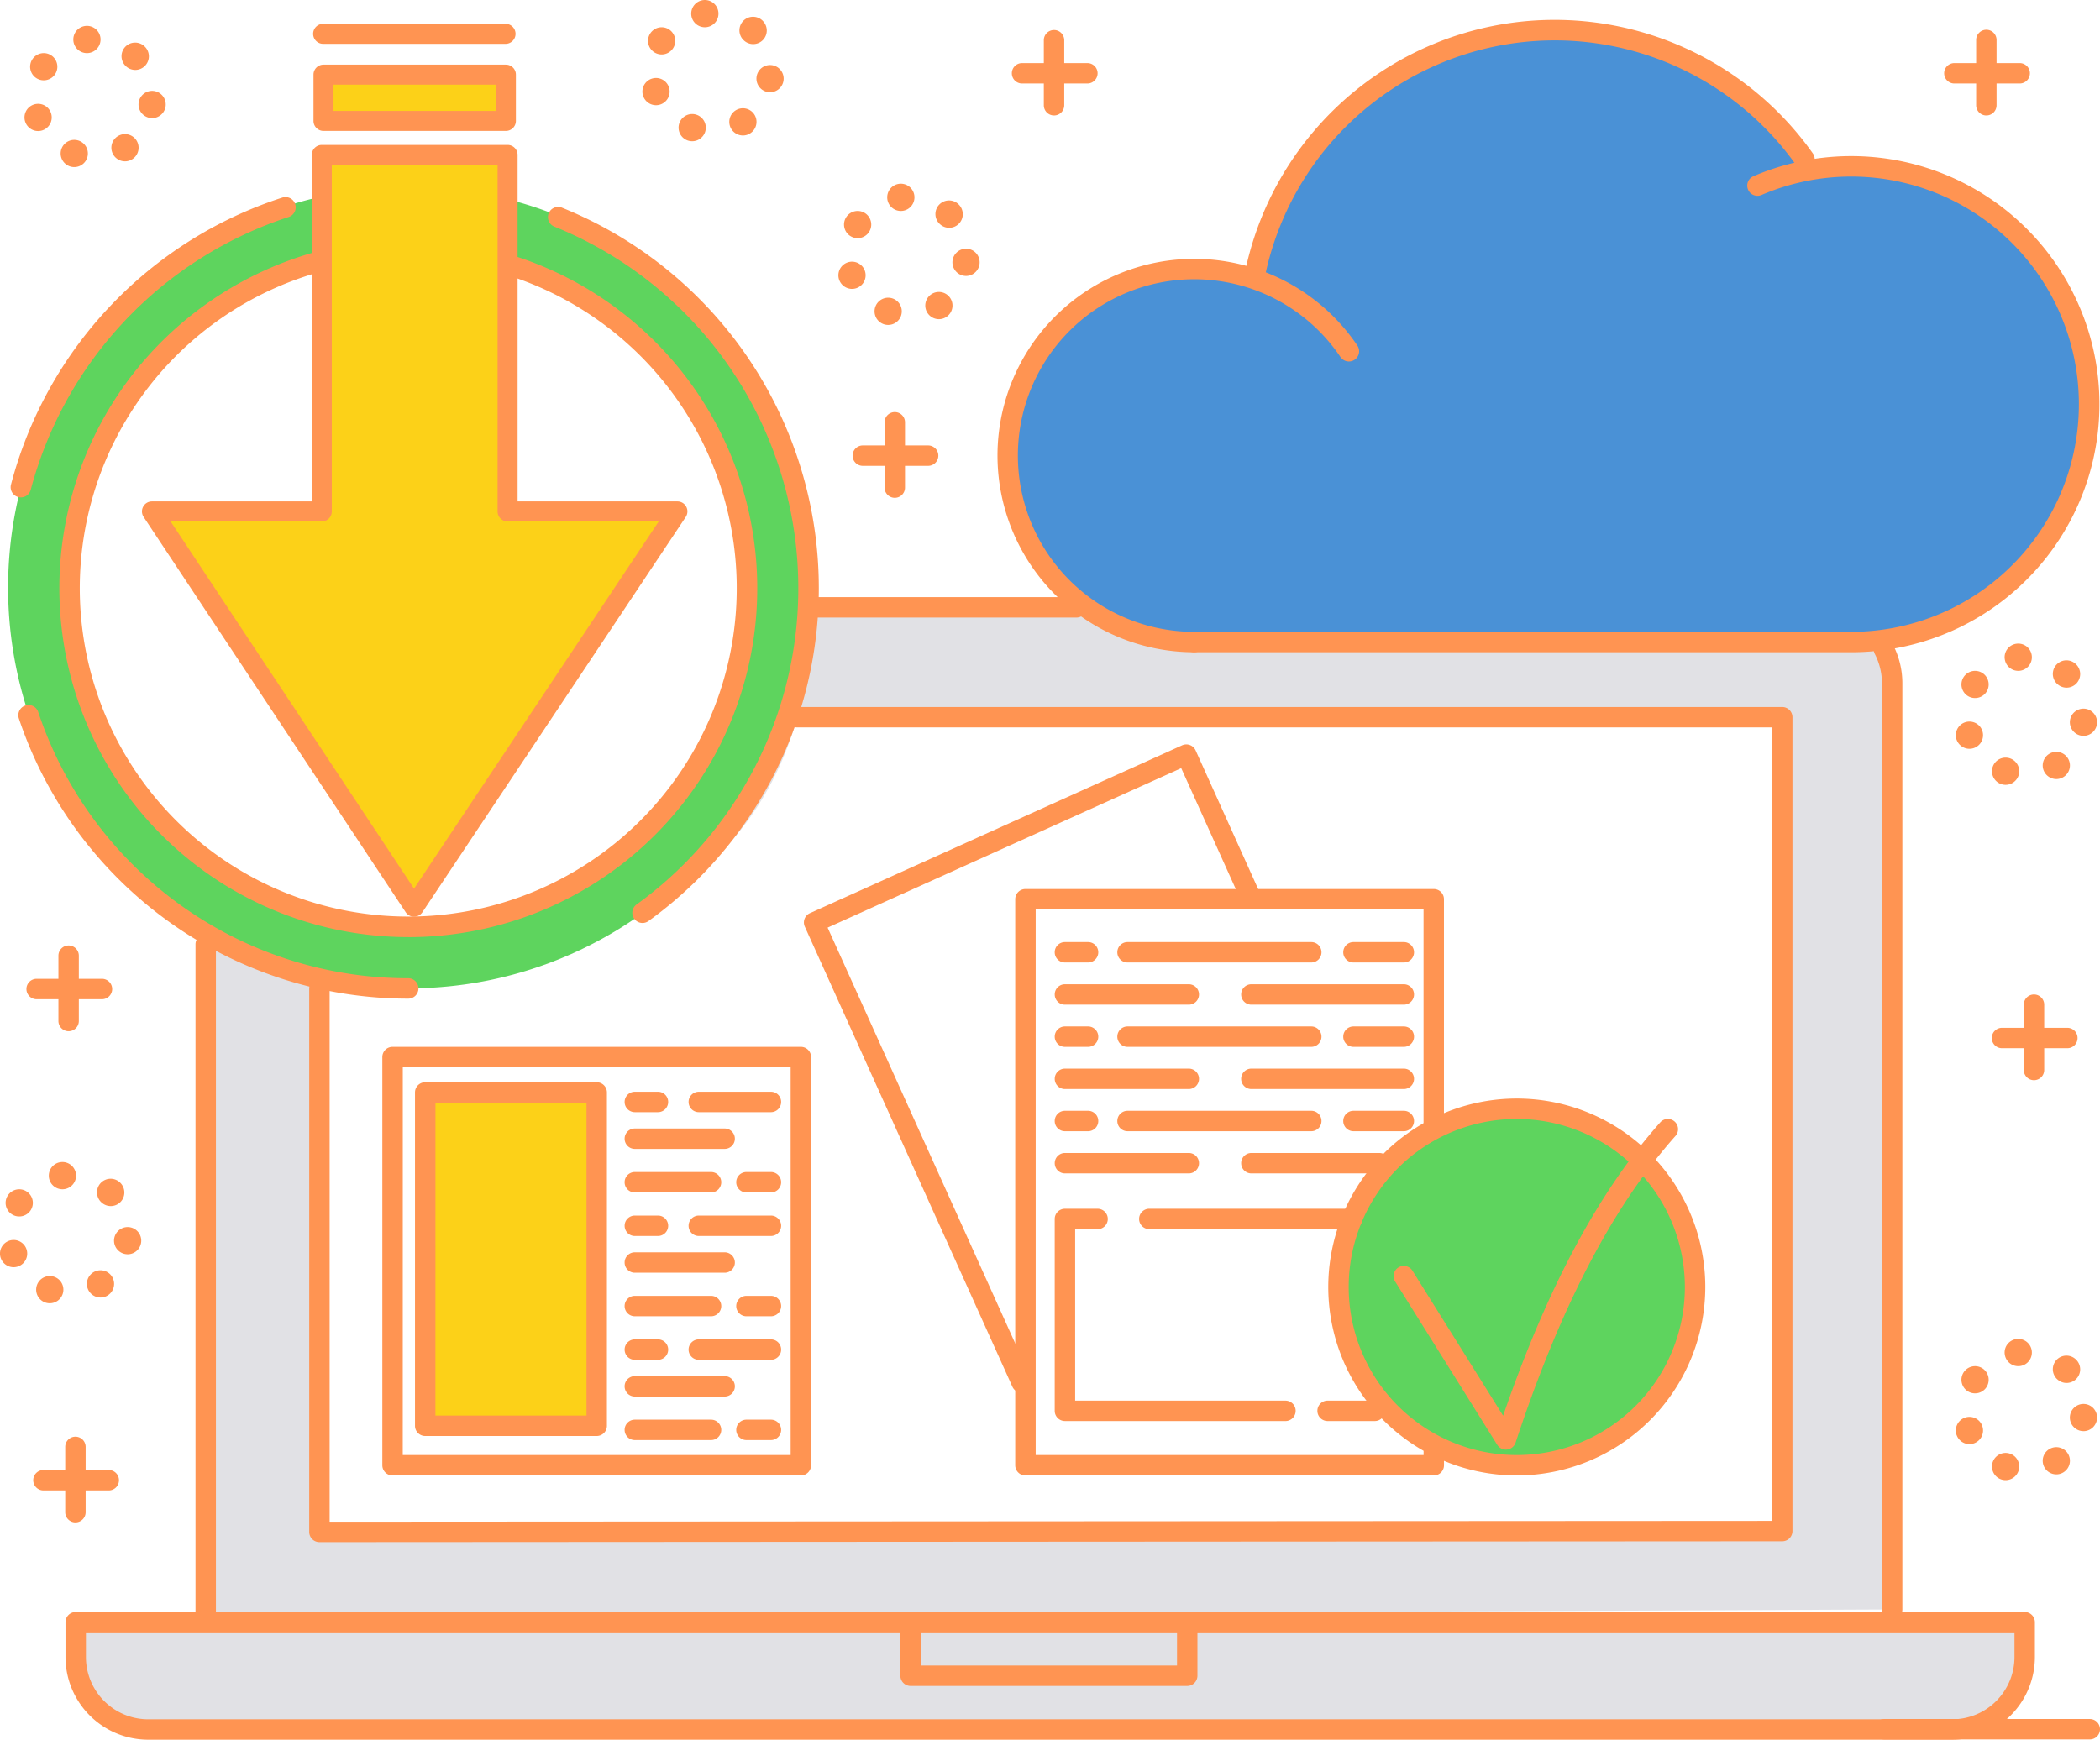 <svg xmlns="http://www.w3.org/2000/svg" width="297.539" height="246.56" viewBox="0 0 297.539 246.56">
  <g id="Grupo_15737" data-name="Grupo 15737" transform="translate(-4752.282 -547.644)">
    <g id="Color" transform="translate(4753.424 551.921)">
      <g id="Grupo_15630" data-name="Grupo 15630" transform="translate(59.106 150.547)">
        <rect id="Rectángulo_2918" data-name="Rectángulo 2918" width="24.298" height="47.246" fill="#fcd118"/>
      </g>
      <g id="Grupo_15631" data-name="Grupo 15631" transform="translate(188.503 152.862)">
        <circle id="Elipse_1291" data-name="Elipse 1291" cx="25.262" cy="25.262" r="25.262" fill="#5ed45e"/>
      </g>
      <g id="Grupo_15632" data-name="Grupo 15632" transform="translate(9.587 225.63)">
        <path id="Trazado_26741" data-name="Trazado 26741" d="M5073.782,1755.054h-255.6a10.27,10.27,0,0,1-10.27-10.27v-4.937h276.137v4.937A10.27,10.27,0,0,1,5073.782,1755.054Z" transform="translate(-4807.915 -1739.847)" fill="#e1e1e5"/>
      </g>
      <g id="Grupo_15633" data-name="Grupo 15633" transform="translate(28.006 81.799)">
        <path id="Trazado_26742" data-name="Trazado 26742" d="M5141.2,999.932,5026.806,994h-37.172c-3.489,20.981-13.464,35.838-26.653,44.548q18.8-9.617,24.28-28.977H5126.8v115.345l-207.262.121v-77.028q3.553-.132,6.928-.395a70.617,70.617,0,0,1-23.037-5.86V1137.1l238.942-1.074V1004.8A10.513,10.513,0,0,0,5141.2,999.932Z" transform="translate(-4903.431 -994)" fill="#e1e1e5"/>
      </g>
      <g id="Grupo_15634" data-name="Grupo 15634" transform="translate(0 22.211)">
        <path id="Trazado_26743" data-name="Trazado 26743" d="M4815,685a56.792,56.792,0,1,0,56.792,56.792A56.792,56.792,0,0,0,4815,685Zm-.091,104.872a48,48,0,0,1-13.379-94.086l28.4.509a48,48,0,0,1-15.025,93.576Z" transform="translate(-4758.203 -685)" fill="#5ed45e"/>
      </g>
      <g id="Grupo_15635" data-name="Grupo 15635" transform="translate(20.387 17.68)">
        <path id="Trazado_26744" data-name="Trazado 26744" d="M4863.922,712.024l37.129,56.021,37.323-56.021H4914.31V661.5h-26.323v50.525Z" transform="translate(-4863.922 -661.5)" fill="#fcd118"/>
      </g>
      <g id="Grupo_15636" data-name="Grupo 15636" transform="translate(44.693 6.302)">
        <rect id="Rectángulo_2919" data-name="Rectángulo 2919" width="25.841" height="6.557" fill="#fcd118"/>
      </g>
      <g id="Grupo_15638" data-name="Grupo 15638" transform="translate(141.631 0)">
        <g id="Grupo_15637" data-name="Grupo 15637">
          <path id="Trazado_26745" data-name="Trazado 26745" d="M5540.991,615.329a26.432,26.432,0,1,0-21.917,41.209h93.1a33.707,33.707,0,1,0-13.3-64.688l6.662-3.734a43.369,43.369,0,0,0-77.7,15.56Z" transform="translate(-5492.643 -569.821)" fill="#4a91d6"/>
        </g>
      </g>
    </g>
    <g id="FILE" transform="translate(4752.282 547.644)">
      <g id="Grupo_15639" data-name="Grupo 15639" transform="translate(118.791 26.034)">
        <path id="Trazado_26746" data-name="Trazado 26746" d="M5374.7,702.554a1.928,1.928,0,0,1-1.188-2.455h0a1.926,1.926,0,0,1,2.455-1.188h0a1.93,1.93,0,0,1,1.188,2.455h0a1.932,1.932,0,0,1-1.822,1.294h0A1.961,1.961,0,0,1,5374.7,702.554Zm6.19-1.61a1.927,1.927,0,0,1,.6-2.659h0a1.93,1.93,0,0,1,2.661.6h0a1.93,1.93,0,0,1-.6,2.659h0a1.906,1.906,0,0,1-1.026.3h0A1.929,1.929,0,0,1,5380.893,700.944Zm-12.5-4.68a1.93,1.93,0,0,1,1.182-2.459h0a1.927,1.927,0,0,1,2.457,1.18h0a1.928,1.928,0,0,1-1.18,2.459h0a1.94,1.94,0,0,1-.638.11h0A1.933,1.933,0,0,1,5368.393,696.264Zm17.761-.561a1.929,1.929,0,0,1-1.7-2.131h0a1.929,1.929,0,0,1,2.131-1.7h0a1.927,1.927,0,0,1,1.7,2.129h0a1.93,1.93,0,0,1-1.915,1.716h0A1.649,1.649,0,0,1,5386.153,695.7Zm-16.167-5.635a1.928,1.928,0,0,1-.611-2.657h0a1.931,1.931,0,0,1,2.659-.611h0a1.931,1.931,0,0,1,.609,2.659h0a1.926,1.926,0,0,1-1.635.9h0A1.905,1.905,0,0,1,5369.986,690.068Zm12.627-1.743a.032.032,0,0,0-.007-.01h0l-.006,0h0a1.932,1.932,0,0,1-.008-2.729h0a1.932,1.932,0,0,1,2.729-.008h0a.044.044,0,0,0,.013.014h0a.015.015,0,0,0,.008.008h0a1.931,1.931,0,0,1,0,2.729h0a1.928,1.928,0,0,1-1.364.563h0A1.929,1.929,0,0,1,5382.613,688.324Zm-7.4-3.533a1.927,1.927,0,0,1,1.7-2.135h0a1.928,1.928,0,0,1,2.135,1.7h0a1.93,1.93,0,0,1-1.7,2.137h0a2.169,2.169,0,0,1-.221.012h0A1.93,1.93,0,0,1,5375.21,684.791Z" transform="translate(-5368.284 -682.644)" fill="#ff9452"/>
      </g>
      <g id="Grupo_15640" data-name="Grupo 15640" transform="translate(3.471 3.664)">
        <path id="Trazado_26747" data-name="Trazado 26747" d="M4776.7,586.554a1.928,1.928,0,0,1-1.188-2.455h0a1.926,1.926,0,0,1,2.455-1.188h0a1.93,1.93,0,0,1,1.188,2.455h0a1.93,1.93,0,0,1-1.822,1.294h0A1.9,1.9,0,0,1,4776.7,586.554Zm6.19-1.61a1.927,1.927,0,0,1,.6-2.659h0a1.93,1.93,0,0,1,2.661.6h0a1.93,1.93,0,0,1-.6,2.659h0a1.908,1.908,0,0,1-1.026.3h0A1.931,1.931,0,0,1,4782.892,584.944Zm-12.5-4.682v0h0a1.928,1.928,0,0,1,1.182-2.459h0a1.927,1.927,0,0,1,2.457,1.18h0a1.929,1.929,0,0,1-1.18,2.459h0a1.955,1.955,0,0,1-.639.11h0A1.932,1.932,0,0,1,4770.392,580.262Zm17.761-.559a1.928,1.928,0,0,1-1.7-2.131h0a1.929,1.929,0,0,1,2.131-1.7h0a1.928,1.928,0,0,1,1.7,2.129h0a1.93,1.93,0,0,1-1.915,1.716h0A1.649,1.649,0,0,1,4788.152,579.7Zm-16.167-5.635a1.926,1.926,0,0,1-.609-2.657h0a1.928,1.928,0,0,1,2.657-.611h0a1.929,1.929,0,0,1,.609,2.659h0a1.925,1.925,0,0,1-1.635.9h0A1.923,1.923,0,0,1,4771.985,574.068Zm12.627-1.743a.18.18,0,0,0-.021-.023h0a1.931,1.931,0,0,1,0-2.719h0a1.933,1.933,0,0,1,2.729-.008h0a.123.123,0,0,0,.013.015h0l.008.006h0a1.931,1.931,0,0,1,0,2.729h0a1.931,1.931,0,0,1-1.365.565h0A1.93,1.93,0,0,1,4784.612,572.324Zm-7.4-3.533a1.929,1.929,0,0,1,1.7-2.135h0a1.928,1.928,0,0,1,2.135,1.7h0a1.93,1.93,0,0,1-1.7,2.137h0a2.188,2.188,0,0,1-.224.012h0A1.929,1.929,0,0,1,4777.209,568.791Z" transform="translate(-4770.282 -566.644)" fill="#ff9452"/>
      </g>
      <g id="Grupo_15641" data-name="Grupo 15641" transform="translate(277.114 91.214)">
        <path id="Trazado_26748" data-name="Trazado 26748" d="M6195.7,1040.554h0a1.928,1.928,0,0,1-1.187-2.455h0a1.926,1.926,0,0,1,2.455-1.188h0a1.929,1.929,0,0,1,1.188,2.455h0a1.929,1.929,0,0,1-1.822,1.294h0A1.957,1.957,0,0,1,6195.7,1040.554Zm6.19-1.61a1.93,1.93,0,0,1,.6-2.661h0a1.931,1.931,0,0,1,2.661.6h0a1.929,1.929,0,0,1-.6,2.659h0a1.888,1.888,0,0,1-1.025.3h0A1.929,1.929,0,0,1,6201.893,1038.944Zm-12.5-4.68a1.93,1.93,0,0,1,1.182-2.459h0a1.927,1.927,0,0,1,2.457,1.18h0a1.928,1.928,0,0,1-1.18,2.459h0a1.941,1.941,0,0,1-.639.11h0A1.933,1.933,0,0,1,6189.393,1034.264Zm17.761-.561a1.929,1.929,0,0,1-1.7-2.129h0a1.931,1.931,0,0,1,2.131-1.7h0a1.928,1.928,0,0,1,1.7,2.129h0a1.929,1.929,0,0,1-1.915,1.716h0A1.642,1.642,0,0,1,6207.153,1033.7Zm-16.168-5.635a1.928,1.928,0,0,1-.611-2.657h0a1.932,1.932,0,0,1,2.66-.611h0a1.929,1.929,0,0,1,.608,2.659h0a1.924,1.924,0,0,1-1.635.9h0A1.91,1.91,0,0,1,6190.985,1028.068Zm12.627-1.743h0a.17.17,0,0,0-.016-.014h0a1.931,1.931,0,0,1-.008-2.729h0a1.93,1.93,0,0,1,2.727-.008h0a.238.238,0,0,0,.023.021h0a1.932,1.932,0,0,1,0,2.729h0a1.929,1.929,0,0,1-1.365.563h0A1.925,1.925,0,0,1,6203.612,1026.324Zm2.706-2.75Zm-10.108-.783a1.927,1.927,0,0,1,1.7-2.135h0a1.928,1.928,0,0,1,2.135,1.7h0a1.929,1.929,0,0,1-1.7,2.137h0a2.159,2.159,0,0,1-.223.012h0A1.928,1.928,0,0,1,6196.21,1022.791Z" transform="translate(-6189.284 -1020.644)" fill="#ff9452"/>
      </g>
      <g id="Grupo_15642" data-name="Grupo 15642" transform="translate(277.114 189.756)">
        <path id="Trazado_26749" data-name="Trazado 26749" d="M6195.7,1551.554h0a1.929,1.929,0,0,1-1.187-2.455h0a1.927,1.927,0,0,1,2.455-1.188h0a1.93,1.93,0,0,1,1.188,2.455h0a1.929,1.929,0,0,1-1.822,1.294h0A1.96,1.96,0,0,1,6195.7,1551.554Zm6.19-1.61a1.93,1.93,0,0,1,.6-2.661h0a1.931,1.931,0,0,1,2.661.6h0a1.929,1.929,0,0,1-.6,2.659h0a1.9,1.9,0,0,1-1.025.3h0A1.928,1.928,0,0,1,6201.893,1549.944Zm-12.5-4.68a1.931,1.931,0,0,1,1.182-2.459h0a1.927,1.927,0,0,1,2.457,1.18h0a1.928,1.928,0,0,1-1.18,2.459h0a1.944,1.944,0,0,1-.639.11h0A1.933,1.933,0,0,1,6189.393,1545.264Zm17.761-.561a1.929,1.929,0,0,1-1.7-2.129h0a1.931,1.931,0,0,1,2.131-1.7h0a1.928,1.928,0,0,1,1.7,2.129h0a1.929,1.929,0,0,1-1.915,1.716h0A2.1,2.1,0,0,1,6207.153,1544.7Zm-16.168-5.635a1.928,1.928,0,0,1-.611-2.657h0a1.932,1.932,0,0,1,2.66-.611h0a1.929,1.929,0,0,1,.608,2.659h0a1.924,1.924,0,0,1-1.635.9h0A1.909,1.909,0,0,1,6190.985,1539.068Zm12.627-1.743h0a.191.191,0,0,0-.016-.014h0a1.931,1.931,0,0,1-.008-2.729h0a1.93,1.93,0,0,1,2.727-.008h0a.217.217,0,0,0,.023.021h0a1.932,1.932,0,0,1,0,2.729h0a1.93,1.93,0,0,1-1.365.563h0A1.926,1.926,0,0,1,6203.612,1537.324Zm2.706-2.75Zm-10.108-.783a1.927,1.927,0,0,1,1.7-2.135h0a1.928,1.928,0,0,1,2.135,1.7h0a1.929,1.929,0,0,1-1.7,2.137h0a2.159,2.159,0,0,1-.223.012h0A1.928,1.928,0,0,1,6196.21,1533.791Z" transform="translate(-6189.284 -1531.644)" fill="#ff9452"/>
      </g>
      <g id="Grupo_15643" data-name="Grupo 15643" transform="translate(0 164.687)">
        <path id="Trazado_26750" data-name="Trazado 26750" d="M4758.7,1421.554a1.928,1.928,0,0,1-1.187-2.455h0a1.926,1.926,0,0,1,2.455-1.188h0a1.929,1.929,0,0,1,1.188,2.455h0a1.928,1.928,0,0,1-1.822,1.294h0A1.908,1.908,0,0,1,4758.7,1421.554Zm6.19-1.61a1.927,1.927,0,0,1,.6-2.659h0a1.93,1.93,0,0,1,2.662.6h0a1.93,1.93,0,0,1-.6,2.659h0a1.9,1.9,0,0,1-1.026.3h0A1.928,1.928,0,0,1,4764.892,1419.944Zm-12.5-4.682v0h0a1.927,1.927,0,0,1,1.182-2.459h0a1.927,1.927,0,0,1,2.457,1.18h0a1.929,1.929,0,0,1-1.181,2.459h0a1.948,1.948,0,0,1-.638.11h0A1.931,1.931,0,0,1,4752.392,1415.262Zm17.761-.559a1.928,1.928,0,0,1-1.7-2.129h0a1.929,1.929,0,0,1,2.131-1.7h0a1.928,1.928,0,0,1,1.7,2.129h0a1.929,1.929,0,0,1-1.915,1.716h0A1.647,1.647,0,0,1,4770.152,1414.7Zm-16.168-5.635a1.928,1.928,0,0,1-.611-2.657h0a1.931,1.931,0,0,1,2.659-.611h0a1.929,1.929,0,0,1,.61,2.659h0a1.927,1.927,0,0,1-1.635.9h0A1.925,1.925,0,0,1,4753.984,1409.068Zm12.627-1.743-.023-.023h0a1.933,1.933,0,0,1,0-2.719h0a1.932,1.932,0,0,1,2.729-.008h0a.278.278,0,0,0,.027.029h0a1.93,1.93,0,0,1-.006,2.721h0a1.929,1.929,0,0,1-1.365.563h0A1.928,1.928,0,0,1,4766.612,1407.324Zm-7.4-3.533a1.926,1.926,0,0,1,1.7-2.135h0a1.928,1.928,0,0,1,2.135,1.7h0a1.929,1.929,0,0,1-1.7,2.137h0a2.144,2.144,0,0,1-.222.012h0A1.929,1.929,0,0,1,4759.208,1403.791Z" transform="translate(-4752.282 -1401.644)" fill="#ff9452"/>
      </g>
      <g id="Grupo_15644" data-name="Grupo 15644" transform="translate(91.022 0)">
        <path id="Trazado_26751" data-name="Trazado 26751" d="M5230.7,567.554a1.929,1.929,0,0,1-1.187-2.455h0a1.927,1.927,0,0,1,2.455-1.188h0a1.929,1.929,0,0,1,1.188,2.455h0a1.928,1.928,0,0,1-1.822,1.294h0A1.959,1.959,0,0,1,5230.7,567.554Zm6.19-1.61a1.928,1.928,0,0,1,.6-2.659h0a1.93,1.93,0,0,1,2.661.6h0a1.928,1.928,0,0,1-.6,2.659h0a1.9,1.9,0,0,1-1.025.3h0A1.929,1.929,0,0,1,5236.893,565.944Zm-12.5-4.68h0a1.929,1.929,0,0,1,1.183-2.459h0a1.927,1.927,0,0,1,2.457,1.18h0a1.929,1.929,0,0,1-1.181,2.459h0a1.948,1.948,0,0,1-.639.11h0A1.933,1.933,0,0,1,5224.393,561.264Zm17.761-.561a1.928,1.928,0,0,1-1.7-2.131h0a1.928,1.928,0,0,1,2.131-1.7h0a1.927,1.927,0,0,1,1.7,2.129h0a1.928,1.928,0,0,1-1.915,1.716h0A1.642,1.642,0,0,1,5242.153,560.7Zm-16.168-5.635a1.927,1.927,0,0,1-.609-2.657h0a1.929,1.929,0,0,1,2.658-.611h0a1.929,1.929,0,0,1,.609,2.659h0a1.926,1.926,0,0,1-1.636.9h0A1.929,1.929,0,0,1,5225.985,555.068Zm12.628-1.743a.034.034,0,0,0-.008-.01h0l-.006,0h0a1.932,1.932,0,0,1-.008-2.729h0a1.932,1.932,0,0,1,2.729-.008h0a.045.045,0,0,0,.014.013h0a.015.015,0,0,0,.008.008h0l0,.006h0a1.931,1.931,0,0,1,0,2.723h0a1.93,1.93,0,0,1-1.365.565h0A1.929,1.929,0,0,1,5238.613,553.324Zm-7.4-3.533a1.926,1.926,0,0,1,1.7-2.135h0a1.925,1.925,0,0,1,2.134,1.7h0a1.928,1.928,0,0,1-1.694,2.137h0a2.152,2.152,0,0,1-.222.012h0A1.93,1.93,0,0,1,5231.21,549.791Z" transform="translate(-5224.284 -547.644)" fill="#ff9452"/>
      </g>
      <g id="Grupo_15647" data-name="Grupo 15647" transform="translate(143.363 4.215)">
        <g id="Grupo_15645" data-name="Grupo 15645" transform="translate(4.532)">
          <path id="Trazado_26752" data-name="Trazado 26752" d="M5520.649,581.649a1.447,1.447,0,0,1-1.447-1.446v-9.256a1.447,1.447,0,0,1,2.893,0V580.2A1.446,1.446,0,0,1,5520.649,581.649Z" transform="translate(-5519.203 -569.5)" fill="#ff9452"/>
        </g>
        <g id="Grupo_15646" data-name="Grupo 15646" transform="translate(0 4.725)">
          <path id="Trazado_26753" data-name="Trazado 26753" d="M5506.406,596.893h-9.256a1.446,1.446,0,0,1,0-2.893h9.256a1.446,1.446,0,0,1,0,2.893Z" transform="translate(-5495.703 -594)" fill="#ff9452"/>
        </g>
      </g>
      <g id="Grupo_15650" data-name="Grupo 15650" transform="translate(4.709 203.613)">
        <g id="Grupo_15648" data-name="Grupo 15648" transform="translate(4.532)">
          <path id="Trazado_26754" data-name="Trazado 26754" d="M4801.649,1615.649a1.446,1.446,0,0,1-1.446-1.446v-9.256a1.446,1.446,0,0,1,2.893,0v9.256A1.446,1.446,0,0,1,4801.649,1615.649Z" transform="translate(-4800.203 -1603.5)" fill="#ff9452"/>
        </g>
        <g id="Grupo_15649" data-name="Grupo 15649" transform="translate(0 4.725)">
          <path id="Trazado_26755" data-name="Trazado 26755" d="M4787.405,1630.893h-9.256a1.446,1.446,0,1,1,0-2.893h9.256a1.446,1.446,0,1,1,0,2.893Z" transform="translate(-4776.703 -1628)" fill="#ff9452"/>
        </g>
      </g>
      <g id="Grupo_15653" data-name="Grupo 15653" transform="translate(3.745 133.997)">
        <g id="Grupo_15651" data-name="Grupo 15651" transform="translate(4.532)">
          <path id="Trazado_26756" data-name="Trazado 26756" d="M4796.649,1254.649a1.446,1.446,0,0,1-1.446-1.446v-9.256a1.446,1.446,0,1,1,2.893,0v9.256A1.446,1.446,0,0,1,4796.649,1254.649Z" transform="translate(-4795.203 -1242.5)" fill="#ff9452"/>
        </g>
        <g id="Grupo_15652" data-name="Grupo 15652" transform="translate(0 4.725)">
          <path id="Trazado_26757" data-name="Trazado 26757" d="M4782.405,1269.893h-9.256a1.446,1.446,0,1,1,0-2.893h9.256a1.446,1.446,0,1,1,0,2.893Z" transform="translate(-4771.703 -1267)" fill="#ff9452"/>
        </g>
      </g>
      <g id="Grupo_15656" data-name="Grupo 15656" transform="translate(282.209 140.94)">
        <g id="Grupo_15654" data-name="Grupo 15654" transform="translate(4.532)">
          <path id="Trazado_26758" data-name="Trazado 26758" d="M6240.649,1290.649a1.446,1.446,0,0,1-1.446-1.446v-9.256a1.446,1.446,0,1,1,2.893,0v9.256A1.446,1.446,0,0,1,6240.649,1290.649Z" transform="translate(-6239.203 -1278.5)" fill="#ff9452"/>
        </g>
        <g id="Grupo_15655" data-name="Grupo 15655" transform="translate(0 4.725)">
          <path id="Trazado_26759" data-name="Trazado 26759" d="M6226.406,1305.893h-9.257a1.446,1.446,0,0,1,0-2.893h9.257a1.446,1.446,0,1,1,0,2.893Z" transform="translate(-6215.703 -1303)" fill="#ff9452"/>
        </g>
      </g>
      <g id="Grupo_15659" data-name="Grupo 15659" transform="translate(275.459 4.215)">
        <g id="Grupo_15657" data-name="Grupo 15657" transform="translate(4.532)">
          <path id="Trazado_26760" data-name="Trazado 26760" d="M6205.649,581.649a1.446,1.446,0,0,1-1.446-1.446v-9.256a1.446,1.446,0,0,1,2.893,0V580.2A1.446,1.446,0,0,1,6205.649,581.649Z" transform="translate(-6204.203 -569.5)" fill="#ff9452"/>
        </g>
        <g id="Grupo_15658" data-name="Grupo 15658" transform="translate(0 4.725)">
          <path id="Trazado_26761" data-name="Trazado 26761" d="M6191.406,596.893h-9.257a1.446,1.446,0,0,1,0-2.893h9.257a1.446,1.446,0,0,1,0,2.893Z" transform="translate(-6180.703 -594)" fill="#ff9452"/>
        </g>
      </g>
      <g id="Grupo_15662" data-name="Grupo 15662" transform="translate(120.8 58.403)">
        <g id="Grupo_15660" data-name="Grupo 15660" transform="translate(4.532)">
          <path id="Trazado_26762" data-name="Trazado 26762" d="M5403.649,862.649a1.446,1.446,0,0,1-1.446-1.446v-9.256a1.446,1.446,0,1,1,2.893,0V861.2A1.446,1.446,0,0,1,5403.649,862.649Z" transform="translate(-5402.203 -850.5)" fill="#ff9452"/>
        </g>
        <g id="Grupo_15661" data-name="Grupo 15661" transform="translate(0 4.725)">
          <path id="Trazado_26763" data-name="Trazado 26763" d="M5389.405,877.893h-9.256a1.446,1.446,0,0,1,0-2.893h9.256a1.446,1.446,0,1,1,0,2.893Z" transform="translate(-5378.703 -875)" fill="#ff9452"/>
        </g>
      </g>
      <g id="Grupo_15669" data-name="Grupo 15669" transform="translate(9.282 84.63)">
        <g id="Grupo_15663" data-name="Grupo 15663" transform="translate(0 143.83)">
          <path id="Trazado_26764" data-name="Trazado 26764" d="M5067.729,1750.447h-255.6a11.73,11.73,0,0,1-11.716-11.716v-4.937a1.446,1.446,0,0,1,1.446-1.446H5078a1.447,1.447,0,0,1,1.447,1.446v4.937A11.73,11.73,0,0,1,5067.729,1750.447Zm-264.421-15.207v3.491a8.834,8.834,0,0,0,8.824,8.824h255.6a8.834,8.834,0,0,0,8.823-8.824v-3.491Z" transform="translate(-4800.415 -1732.347)" fill="#ff9452"/>
        </g>
        <g id="Grupo_15664" data-name="Grupo 15664" transform="translate(118.292 144.171)">
          <path id="Trazado_26765" data-name="Trazado 26765" d="M5454.473,1744.253h-39.2a1.446,1.446,0,0,1-1.446-1.446v-7.249a1.446,1.446,0,0,1,2.893,0v5.8h36.3v-5.8a1.447,1.447,0,0,1,2.893,0v7.249A1.446,1.446,0,0,1,5454.473,1744.253Z" transform="translate(-5413.829 -1734.112)" fill="#ff9452"/>
        </g>
        <g id="Grupo_15665" data-name="Grupo 15665" transform="translate(256.184 5.931)">
          <path id="Trazado_26766" data-name="Trazado 26766" d="M6131.508,1156.242a1.447,1.447,0,0,1-1.447-1.446V1023.572a9.026,9.026,0,0,0-1.014-4.2,1.447,1.447,0,0,1,2.568-1.333,11.9,11.9,0,0,1,1.339,5.534V1154.8A1.446,1.446,0,0,1,6131.508,1156.242Z" transform="translate(-6128.884 -1017.258)" fill="#ff9452"/>
        </g>
        <g id="Grupo_15666" data-name="Grupo 15666" transform="translate(104.622)">
          <path id="Trazado_26767" data-name="Trazado 26767" d="M5381.562,989.393H5344.39a1.446,1.446,0,0,1,0-2.893h37.172a1.446,1.446,0,0,1,0,2.893Z" transform="translate(-5342.944 -986.5)" fill="#ff9452"/>
        </g>
        <g id="Grupo_15667" data-name="Grupo 15667" transform="translate(18.419 47.754)">
          <path id="Trazado_26768" data-name="Trazado 26768" d="M4897.377,1332.369a1.446,1.446,0,0,1-1.446-1.446v-95.343a1.446,1.446,0,0,1,2.893,0v95.343A1.446,1.446,0,0,1,4897.377,1332.369Z" transform="translate(-4895.931 -1234.133)" fill="#ff9452"/>
        </g>
        <g id="Grupo_15668" data-name="Grupo 15668" transform="translate(34.528 15.572)">
          <path id="Trazado_26769" data-name="Trazado 26769" d="M4980.908,1185.606a1.447,1.447,0,0,1-1.446-1.446v-77.028a1.447,1.447,0,0,1,2.893,0v75.581l204.37-.119V1070.141h-138.1a1.446,1.446,0,1,1,0-2.893H5188.17a1.446,1.446,0,0,1,1.446,1.446V1184.04a1.446,1.446,0,0,1-1.446,1.446l-207.262.121Z" transform="translate(-4979.461 -1067.248)" fill="#ff9452"/>
        </g>
      </g>
      <g id="Grupo_15678" data-name="Grupo 15678" transform="translate(1.508 3.376)">
        <g id="Grupo_15674" data-name="Grupo 15674" transform="translate(0 24.554)">
          <g id="Grupo_15670" data-name="Grupo 15670" transform="translate(1.088 71.988)">
            <path id="Trazado_26770" data-name="Trazado 26770" d="M4820.992,1107.389a58.182,58.182,0,0,1-55.171-39.709,1.446,1.446,0,1,1,2.743-.917,55.206,55.206,0,0,0,52.428,37.733,1.446,1.446,0,1,1,0,2.893Z" transform="translate(-4765.746 -1065.775)" fill="#ff9452"/>
          </g>
          <g id="Grupo_15671" data-name="Grupo 15671" transform="translate(76.128 1.395)">
            <path id="Trazado_26771" data-name="Trazado 26771" d="M5168.272,801.193a1.447,1.447,0,0,1-.849-2.618,55.284,55.284,0,0,0-11.648-96.077,1.446,1.446,0,1,1,1.084-2.682,58.16,58.16,0,0,1,12.259,101.1A1.439,1.439,0,0,1,5168.272,801.193Z" transform="translate(-5154.871 -699.709)" fill="#ff9452"/>
          </g>
          <g id="Grupo_15672" data-name="Grupo 15672">
            <path id="Trazado_26772" data-name="Trazado 26772" d="M4761.55,735.039a1.447,1.447,0,0,1-1.4-1.811,58.277,58.277,0,0,1,38.452-40.683,1.446,1.446,0,1,1,.887,2.754,55.7,55.7,0,0,0-36.54,38.658A1.446,1.446,0,0,1,4761.55,735.039Z" transform="translate(-4760.102 -692.475)" fill="#ff9452"/>
          </g>
          <g id="Grupo_15673" data-name="Grupo 15673" transform="translate(6.901 7.899)">
            <path id="Trazado_26773" data-name="Trazado 26773" d="M4845.32,830.412a49.437,49.437,0,0,1-39.33-79.385,49.8,49.8,0,0,1,25.549-17.536,1.446,1.446,0,1,1,.805,2.779,46.54,46.54,0,1,0,27.549.494,1.446,1.446,0,1,1,.905-2.747,49.441,49.441,0,0,1-15.478,96.4Z" transform="translate(-4795.886 -733.433)" fill="#ff9452"/>
          </g>
        </g>
        <g id="Grupo_15675" data-name="Grupo 15675" transform="translate(18.603 17.163)">
          <path id="Trazado_26774" data-name="Trazado 26774" d="M4895.118,763.529h0a1.417,1.417,0,0,1-1.18-.635l-37.13-56.021a1.418,1.418,0,0,1,1.182-2.2h22.646V655.566a1.418,1.418,0,0,1,1.418-1.418h26.323a1.418,1.418,0,0,1,1.418,1.418v49.107h22.646a1.418,1.418,0,0,1,1.18,2.2L4896.3,762.9A1.418,1.418,0,0,1,4895.118,763.529Zm-34.49-56.021,34.493,52.041,34.672-52.041h-21.417a1.418,1.418,0,0,1-1.418-1.418V656.984H4883.47V706.09a1.418,1.418,0,0,1-1.418,1.418Z" transform="translate(-4856.57 -654.148)" fill="#ff9452"/>
        </g>
        <g id="Grupo_15676" data-name="Grupo 15676" transform="translate(42.909 5.785)">
          <path id="Trazado_26775" data-name="Trazado 26775" d="M5009.868,604.54h-25.841a1.418,1.418,0,0,1-1.418-1.418v-6.557a1.418,1.418,0,0,1,1.418-1.418h25.841a1.418,1.418,0,0,1,1.418,1.418v6.557A1.418,1.418,0,0,1,5009.868,604.54Zm-24.423-2.836h23.006v-3.721h-23.006Z" transform="translate(-4982.609 -595.148)" fill="#ff9452"/>
        </g>
        <g id="Grupo_15677" data-name="Grupo 15677" transform="translate(42.859)">
          <path id="Trazado_26776" data-name="Trazado 26776" d="M5009.61,567.984H4983.77a1.418,1.418,0,1,1,0-2.836h25.841a1.418,1.418,0,1,1,0,2.836Z" transform="translate(-4982.352 -565.148)" fill="#ff9452"/>
        </g>
      </g>
      <g id="Grupo_15706" data-name="Grupo 15706" transform="translate(113.904 105.499)">
        <g id="Grupo_15679" data-name="Grupo 15679" transform="translate(29.94 20.496)">
          <path id="Trazado_26777" data-name="Trazado 26777" d="M5557.5,1284.115h-57.852a1.446,1.446,0,0,1-1.447-1.446v-80.222a1.446,1.446,0,0,1,1.447-1.446H5557.5a1.446,1.446,0,0,1,1.446,1.446v31.94a1.446,1.446,0,1,1-2.892,0v-30.493H5501.1v77.329h54.96v-.45a1.446,1.446,0,1,1,2.892,0v1.9A1.446,1.446,0,0,1,5557.5,1284.115Z" transform="translate(-5498.203 -1201)" fill="#ff9452"/>
        </g>
        <g id="Grupo_15680" data-name="Grupo 15680">
          <path id="Trazado_26778" data-name="Trazado 26778" d="M5373.8,1186.6a1.447,1.447,0,0,1-1.32-.852l-29.409-65.2a1.446,1.446,0,0,1,.723-1.913l52.736-23.788a1.446,1.446,0,0,1,1.913.724l9.245,20.5a1.446,1.446,0,0,1-2.637,1.19l-8.65-19.177-50.1,22.6,28.815,63.88a1.447,1.447,0,0,1-1.317,2.041Z" transform="translate(-5342.944 -1094.718)" fill="#ff9452"/>
        </g>
        <g id="Grupo_15681" data-name="Grupo 15681" transform="translate(74.294 50.193)">
          <path id="Trazado_26779" data-name="Trazado 26779" d="M5754.912,1408.417a26.709,26.709,0,1,1,26.708-26.708A26.739,26.739,0,0,1,5754.912,1408.417Zm0-50.525a23.816,23.816,0,1,0,23.816,23.816A23.843,23.843,0,0,0,5754.912,1357.892Z" transform="translate(-5728.203 -1355)" fill="#ff9452"/>
        </g>
        <g id="Grupo_15682" data-name="Grupo 15682" transform="translate(83.55 53.086)">
          <path id="Trazado_26780" data-name="Trazado 26780" d="M5792.111,1416.861a1.447,1.447,0,0,1-1.227-.68l-14.463-23.141a1.446,1.446,0,0,1,2.453-1.533l12.843,20.549c6.257-18.155,13.554-31.775,22.261-41.57a1.446,1.446,0,0,1,2.162,1.922c-8.9,10.01-16.31,24.226-22.655,43.46a1.446,1.446,0,0,1-1.2.983A1.469,1.469,0,0,1,5792.111,1416.861Z" transform="translate(-5776.202 -1370.001)" fill="#ff9452"/>
        </g>
        <g id="Grupo_15686" data-name="Grupo 15686" transform="translate(35.533 28.016)">
          <g id="Grupo_15683" data-name="Grupo 15683">
            <path id="Trazado_26781" data-name="Trazado 26781" d="M5531.928,1242.893h-3.279a1.446,1.446,0,0,1,0-2.893h3.279a1.446,1.446,0,0,1,0,2.893Z" transform="translate(-5527.203 -1240)" fill="#ff9452"/>
          </g>
          <g id="Grupo_15684" data-name="Grupo 15684" transform="translate(8.871)">
            <path id="Trazado_26782" data-name="Trazado 26782" d="M5600.683,1242.893h-26.034a1.446,1.446,0,0,1,0-2.893h26.034a1.446,1.446,0,0,1,0,2.893Z" transform="translate(-5573.203 -1240)" fill="#ff9452"/>
          </g>
          <g id="Grupo_15685" data-name="Grupo 15685" transform="translate(40.882)">
            <path id="Trazado_26783" data-name="Trazado 26783" d="M5747.785,1242.893h-7.135a1.446,1.446,0,0,1,0-2.893h7.135a1.446,1.446,0,0,1,0,2.893Z" transform="translate(-5739.203 -1240)" fill="#ff9452"/>
          </g>
        </g>
        <g id="Grupo_15689" data-name="Grupo 15689" transform="translate(35.533 33.994)">
          <g id="Grupo_15687" data-name="Grupo 15687">
            <path id="Trazado_26784" data-name="Trazado 26784" d="M5546.2,1273.893h-17.549a1.446,1.446,0,0,1,0-2.893H5546.2a1.446,1.446,0,0,1,0,2.893Z" transform="translate(-5527.203 -1271)" fill="#ff9452"/>
          </g>
          <g id="Grupo_15688" data-name="Grupo 15688" transform="translate(26.419)">
            <path id="Trazado_26785" data-name="Trazado 26785" d="M5687.247,1273.893h-21.6a1.446,1.446,0,0,1,0-2.893h21.6a1.446,1.446,0,0,1,0,2.893Z" transform="translate(-5664.203 -1271)" fill="#ff9452"/>
          </g>
        </g>
        <g id="Grupo_15693" data-name="Grupo 15693" transform="translate(35.533 39.973)">
          <g id="Grupo_15690" data-name="Grupo 15690">
            <path id="Trazado_26786" data-name="Trazado 26786" d="M5531.928,1304.893h-3.279a1.446,1.446,0,0,1,0-2.893h3.279a1.446,1.446,0,0,1,0,2.893Z" transform="translate(-5527.203 -1302)" fill="#ff9452"/>
          </g>
          <g id="Grupo_15691" data-name="Grupo 15691" transform="translate(8.871)">
            <path id="Trazado_26787" data-name="Trazado 26787" d="M5600.683,1304.893h-26.034a1.446,1.446,0,0,1,0-2.893h26.034a1.446,1.446,0,0,1,0,2.893Z" transform="translate(-5573.203 -1302)" fill="#ff9452"/>
          </g>
          <g id="Grupo_15692" data-name="Grupo 15692" transform="translate(40.882)">
            <path id="Trazado_26788" data-name="Trazado 26788" d="M5747.785,1304.893h-7.135a1.446,1.446,0,0,1,0-2.893h7.135a1.446,1.446,0,0,1,0,2.893Z" transform="translate(-5739.203 -1302)" fill="#ff9452"/>
          </g>
        </g>
        <g id="Grupo_15696" data-name="Grupo 15696" transform="translate(35.533 45.951)">
          <g id="Grupo_15694" data-name="Grupo 15694">
            <path id="Trazado_26789" data-name="Trazado 26789" d="M5546.2,1335.893h-17.549a1.446,1.446,0,0,1,0-2.893H5546.2a1.446,1.446,0,0,1,0,2.893Z" transform="translate(-5527.203 -1333)" fill="#ff9452"/>
          </g>
          <g id="Grupo_15695" data-name="Grupo 15695" transform="translate(26.419)">
            <path id="Trazado_26790" data-name="Trazado 26790" d="M5687.247,1335.893h-21.6a1.446,1.446,0,0,1,0-2.893h21.6a1.446,1.446,0,0,1,0,2.893Z" transform="translate(-5664.203 -1333)" fill="#ff9452"/>
          </g>
        </g>
        <g id="Grupo_15700" data-name="Grupo 15700" transform="translate(35.533 51.929)">
          <g id="Grupo_15697" data-name="Grupo 15697">
            <path id="Trazado_26791" data-name="Trazado 26791" d="M5531.928,1366.893h-3.279a1.446,1.446,0,1,1,0-2.893h3.279a1.446,1.446,0,0,1,0,2.893Z" transform="translate(-5527.203 -1364)" fill="#ff9452"/>
          </g>
          <g id="Grupo_15698" data-name="Grupo 15698" transform="translate(8.871)">
            <path id="Trazado_26792" data-name="Trazado 26792" d="M5600.683,1366.893h-26.034a1.446,1.446,0,1,1,0-2.893h26.034a1.446,1.446,0,1,1,0,2.893Z" transform="translate(-5573.203 -1364)" fill="#ff9452"/>
          </g>
          <g id="Grupo_15699" data-name="Grupo 15699" transform="translate(40.882)">
            <path id="Trazado_26793" data-name="Trazado 26793" d="M5747.785,1366.893h-7.135a1.446,1.446,0,1,1,0-2.893h7.135a1.446,1.446,0,0,1,0,2.893Z" transform="translate(-5739.203 -1364)" fill="#ff9452"/>
          </g>
        </g>
        <g id="Grupo_15703" data-name="Grupo 15703" transform="translate(35.533 57.907)">
          <g id="Grupo_15701" data-name="Grupo 15701">
            <path id="Trazado_26794" data-name="Trazado 26794" d="M5546.2,1397.893h-17.549a1.446,1.446,0,0,1,0-2.893H5546.2a1.446,1.446,0,0,1,0,2.893Z" transform="translate(-5527.203 -1395)" fill="#ff9452"/>
          </g>
          <g id="Grupo_15702" data-name="Grupo 15702" transform="translate(26.419)">
            <path id="Trazado_26795" data-name="Trazado 26795" d="M5683.776,1397.893h-18.127a1.446,1.446,0,0,1,0-2.893h18.127a1.446,1.446,0,0,1,0,2.893Z" transform="translate(-5664.203 -1395)" fill="#ff9452"/>
          </g>
        </g>
        <g id="Grupo_15704" data-name="Grupo 15704" transform="translate(47.489 65.808)">
          <path id="Trazado_26796" data-name="Trazado 26796" d="M5619.364,1438.866h-28.714a1.446,1.446,0,0,1,0-2.893h28.714a1.446,1.446,0,0,1,0,2.893Z" transform="translate(-5589.203 -1435.973)" fill="#ff9452"/>
        </g>
        <g id="Grupo_15705" data-name="Grupo 15705" transform="translate(35.533 65.813)">
          <path id="Trazado_26797" data-name="Trazado 26797" d="M5559.89,1466.083h-31.241a1.446,1.446,0,0,1-1.446-1.446v-27.191a1.446,1.446,0,0,1,1.446-1.446h4.628a1.446,1.446,0,0,1,0,2.893H5530.1v24.3h29.794a1.446,1.446,0,0,1,0,2.893Z" transform="translate(-5527.203 -1436)" fill="#ff9452"/>
        </g>
      </g>
      <g id="Grupo_15707" data-name="Grupo 15707" transform="translate(186.656 198.503)">
        <path id="Trazado_26798" data-name="Trazado 26798" d="M5728.334,1579.893h-6.686a1.446,1.446,0,0,1,0-2.893h6.686a1.446,1.446,0,1,1,0,2.893Z" transform="translate(-5720.203 -1577)" fill="#ff9452"/>
      </g>
      <g id="Grupo_15711" data-name="Grupo 15711" transform="translate(141.326 2.83)">
        <g id="Grupo_15708" data-name="Grupo 15708" transform="translate(0 33.855)">
          <path id="Trazado_26799" data-name="Trazado 26799" d="M5513.021,793.634a27.877,27.877,0,1,1,23.115-43.465,1.447,1.447,0,0,1-2.4,1.619,24.985,24.985,0,1,0-20.718,38.953,1.446,1.446,0,0,1,0,2.893Z" transform="translate(-5485.143 -737.88)" fill="#ff9452"/>
        </g>
        <g id="Grupo_15709" data-name="Grupo 15709" transform="translate(35.197)">
          <path id="Trazado_26800" data-name="Trazado 26800" d="M5669.106,599.068a1.447,1.447,0,0,1-1.413-1.762,44.807,44.807,0,0,1,80.29-16.082,1.446,1.446,0,0,1-2.359,1.674,41.923,41.923,0,0,0-75.107,15.039A1.446,1.446,0,0,1,5669.106,599.068Z" transform="translate(-5667.658 -562.321)" fill="#ff9452"/>
        </g>
        <g id="Grupo_15710" data-name="Grupo 15710" transform="translate(26.431 19.303)">
          <path id="Trazado_26801" data-name="Trazado 26801" d="M5716.751,732.726h-93.1a1.446,1.446,0,0,1,0-2.893h93.1a32.261,32.261,0,1,0-12.728-61.913,1.446,1.446,0,1,1-1.143-2.658,35.157,35.157,0,1,1,13.87,67.463Z" transform="translate(-5622.203 -662.42)" fill="#ff9452"/>
        </g>
      </g>
      <g id="Grupo_15735" data-name="Grupo 15735" transform="translate(54.173 148.364)">
        <g id="Grupo_15712" data-name="Grupo 15712">
          <path id="Trazado_26802" data-name="Trazado 26802" d="M5092.5,1377.745h-57.853a1.446,1.446,0,0,1-1.446-1.446v-57.853a1.446,1.446,0,0,1,1.446-1.446H5092.5a1.446,1.446,0,0,1,1.446,1.446V1376.3A1.446,1.446,0,0,1,5092.5,1377.745Zm-56.406-2.893h54.959v-54.96H5036.1Z" transform="translate(-5033.203 -1317)" fill="#ff9452"/>
        </g>
        <g id="Grupo_15713" data-name="Grupo 15713" transform="translate(4.628 5.014)">
          <path id="Trazado_26803" data-name="Trazado 26803" d="M5082.947,1393.139h-24.3a1.447,1.447,0,0,1-1.447-1.446v-47.246a1.447,1.447,0,0,1,1.447-1.446h24.3a1.446,1.446,0,0,1,1.446,1.446v47.246A1.446,1.446,0,0,1,5082.947,1393.139Zm-22.852-2.893H5081.5v-44.354H5060.1Z" transform="translate(-5057.203 -1343)" fill="#ff9452"/>
        </g>
        <g id="Grupo_15716" data-name="Grupo 15716" transform="translate(34.326 6.364)">
          <g id="Grupo_15714" data-name="Grupo 15714">
            <path id="Trazado_26804" data-name="Trazado 26804" d="M5215.928,1352.893h-3.278a1.446,1.446,0,0,1,0-2.893h3.278a1.446,1.446,0,0,1,0,2.893Z" transform="translate(-5211.203 -1350)" fill="#ff9452"/>
          </g>
          <g id="Grupo_15715" data-name="Grupo 15715" transform="translate(9.064)">
            <path id="Trazado_26805" data-name="Trazado 26805" d="M5269.87,1352.893h-10.221a1.446,1.446,0,0,1,0-2.893h10.221a1.446,1.446,0,0,1,0,2.893Z" transform="translate(-5258.203 -1350)" fill="#ff9452"/>
          </g>
        </g>
        <g id="Grupo_15717" data-name="Grupo 15717" transform="translate(34.326 11.571)">
          <path id="Trazado_26806" data-name="Trazado 26806" d="M5225.377,1379.892h-12.728a1.446,1.446,0,1,1,0-2.892h12.728a1.446,1.446,0,1,1,0,2.892Z" transform="translate(-5211.203 -1377)" fill="#ff9452"/>
        </g>
        <g id="Grupo_15720" data-name="Grupo 15720" transform="translate(34.326 17.741)">
          <g id="Grupo_15718" data-name="Grupo 15718">
            <path id="Trazado_26807" data-name="Trazado 26807" d="M5223.449,1411.893h-10.8a1.446,1.446,0,0,1,0-2.893h10.8a1.446,1.446,0,0,1,0,2.893Z" transform="translate(-5211.203 -1409)" fill="#ff9452"/>
          </g>
          <g id="Grupo_15719" data-name="Grupo 15719" transform="translate(15.813)">
            <path id="Trazado_26808" data-name="Trazado 26808" d="M5298.121,1411.893h-3.471a1.446,1.446,0,0,1,0-2.893h3.471a1.446,1.446,0,0,1,0,2.893Z" transform="translate(-5293.203 -1409)" fill="#ff9452"/>
          </g>
        </g>
        <g id="Grupo_15723" data-name="Grupo 15723" transform="translate(34.326 23.912)">
          <g id="Grupo_15721" data-name="Grupo 15721">
            <path id="Trazado_26809" data-name="Trazado 26809" d="M5215.928,1443.893h-3.278a1.446,1.446,0,0,1,0-2.893h3.278a1.446,1.446,0,0,1,0,2.893Z" transform="translate(-5211.203 -1441)" fill="#ff9452"/>
          </g>
          <g id="Grupo_15722" data-name="Grupo 15722" transform="translate(9.064)">
            <path id="Trazado_26810" data-name="Trazado 26810" d="M5269.87,1443.893h-10.221a1.446,1.446,0,0,1,0-2.893h10.221a1.446,1.446,0,0,1,0,2.893Z" transform="translate(-5258.203 -1441)" fill="#ff9452"/>
          </g>
        </g>
        <g id="Grupo_15724" data-name="Grupo 15724" transform="translate(34.326 29.119)">
          <path id="Trazado_26811" data-name="Trazado 26811" d="M5225.377,1470.893h-12.728a1.446,1.446,0,1,1,0-2.893h12.728a1.446,1.446,0,1,1,0,2.893Z" transform="translate(-5211.203 -1468)" fill="#ff9452"/>
        </g>
        <g id="Grupo_15727" data-name="Grupo 15727" transform="translate(34.326 35.29)">
          <g id="Grupo_15725" data-name="Grupo 15725">
            <path id="Trazado_26812" data-name="Trazado 26812" d="M5223.449,1502.893h-10.8a1.446,1.446,0,0,1,0-2.893h10.8a1.446,1.446,0,0,1,0,2.893Z" transform="translate(-5211.203 -1500)" fill="#ff9452"/>
          </g>
          <g id="Grupo_15726" data-name="Grupo 15726" transform="translate(15.813)">
            <path id="Trazado_26813" data-name="Trazado 26813" d="M5298.121,1502.893h-3.471a1.446,1.446,0,0,1,0-2.893h3.471a1.446,1.446,0,0,1,0,2.893Z" transform="translate(-5293.203 -1500)" fill="#ff9452"/>
          </g>
        </g>
        <g id="Grupo_15730" data-name="Grupo 15730" transform="translate(34.326 41.461)">
          <g id="Grupo_15728" data-name="Grupo 15728">
            <path id="Trazado_26814" data-name="Trazado 26814" d="M5215.928,1534.892h-3.278a1.446,1.446,0,0,1,0-2.893h3.278a1.446,1.446,0,0,1,0,2.893Z" transform="translate(-5211.203 -1532)" fill="#ff9452"/>
          </g>
          <g id="Grupo_15729" data-name="Grupo 15729" transform="translate(9.064)">
            <path id="Trazado_26815" data-name="Trazado 26815" d="M5269.87,1534.892h-10.221a1.446,1.446,0,0,1,0-2.893h10.221a1.446,1.446,0,0,1,0,2.893Z" transform="translate(-5258.203 -1532)" fill="#ff9452"/>
          </g>
        </g>
        <g id="Grupo_15731" data-name="Grupo 15731" transform="translate(34.326 46.668)">
          <path id="Trazado_26816" data-name="Trazado 26816" d="M5225.377,1561.893h-12.728a1.446,1.446,0,0,1,0-2.893h12.728a1.446,1.446,0,0,1,0,2.893Z" transform="translate(-5211.203 -1559)" fill="#ff9452"/>
        </g>
        <g id="Grupo_15734" data-name="Grupo 15734" transform="translate(34.326 52.839)">
          <g id="Grupo_15732" data-name="Grupo 15732">
            <path id="Trazado_26817" data-name="Trazado 26817" d="M5223.449,1593.892h-10.8a1.446,1.446,0,1,1,0-2.892h10.8a1.446,1.446,0,1,1,0,2.892Z" transform="translate(-5211.203 -1591)" fill="#ff9452"/>
          </g>
          <g id="Grupo_15733" data-name="Grupo 15733" transform="translate(15.813)">
            <path id="Trazado_26818" data-name="Trazado 26818" d="M5298.121,1593.892h-3.471a1.446,1.446,0,1,1,0-2.892h3.471a1.446,1.446,0,1,1,0,2.892Z" transform="translate(-5293.203 -1591)" fill="#ff9452"/>
          </g>
        </g>
      </g>
      <g id="Grupo_15736" data-name="Grupo 15736" transform="translate(265.528 243.628)">
        <path id="Trazado_26819" data-name="Trazado 26819" d="M6159.769,1813.893h-29.12a1.446,1.446,0,0,1,0-2.893h29.12a1.446,1.446,0,0,1,0,2.893Z" transform="translate(-6129.203 -1811)" fill="#ff9452"/>
      </g>
    </g>
  </g>
</svg>
